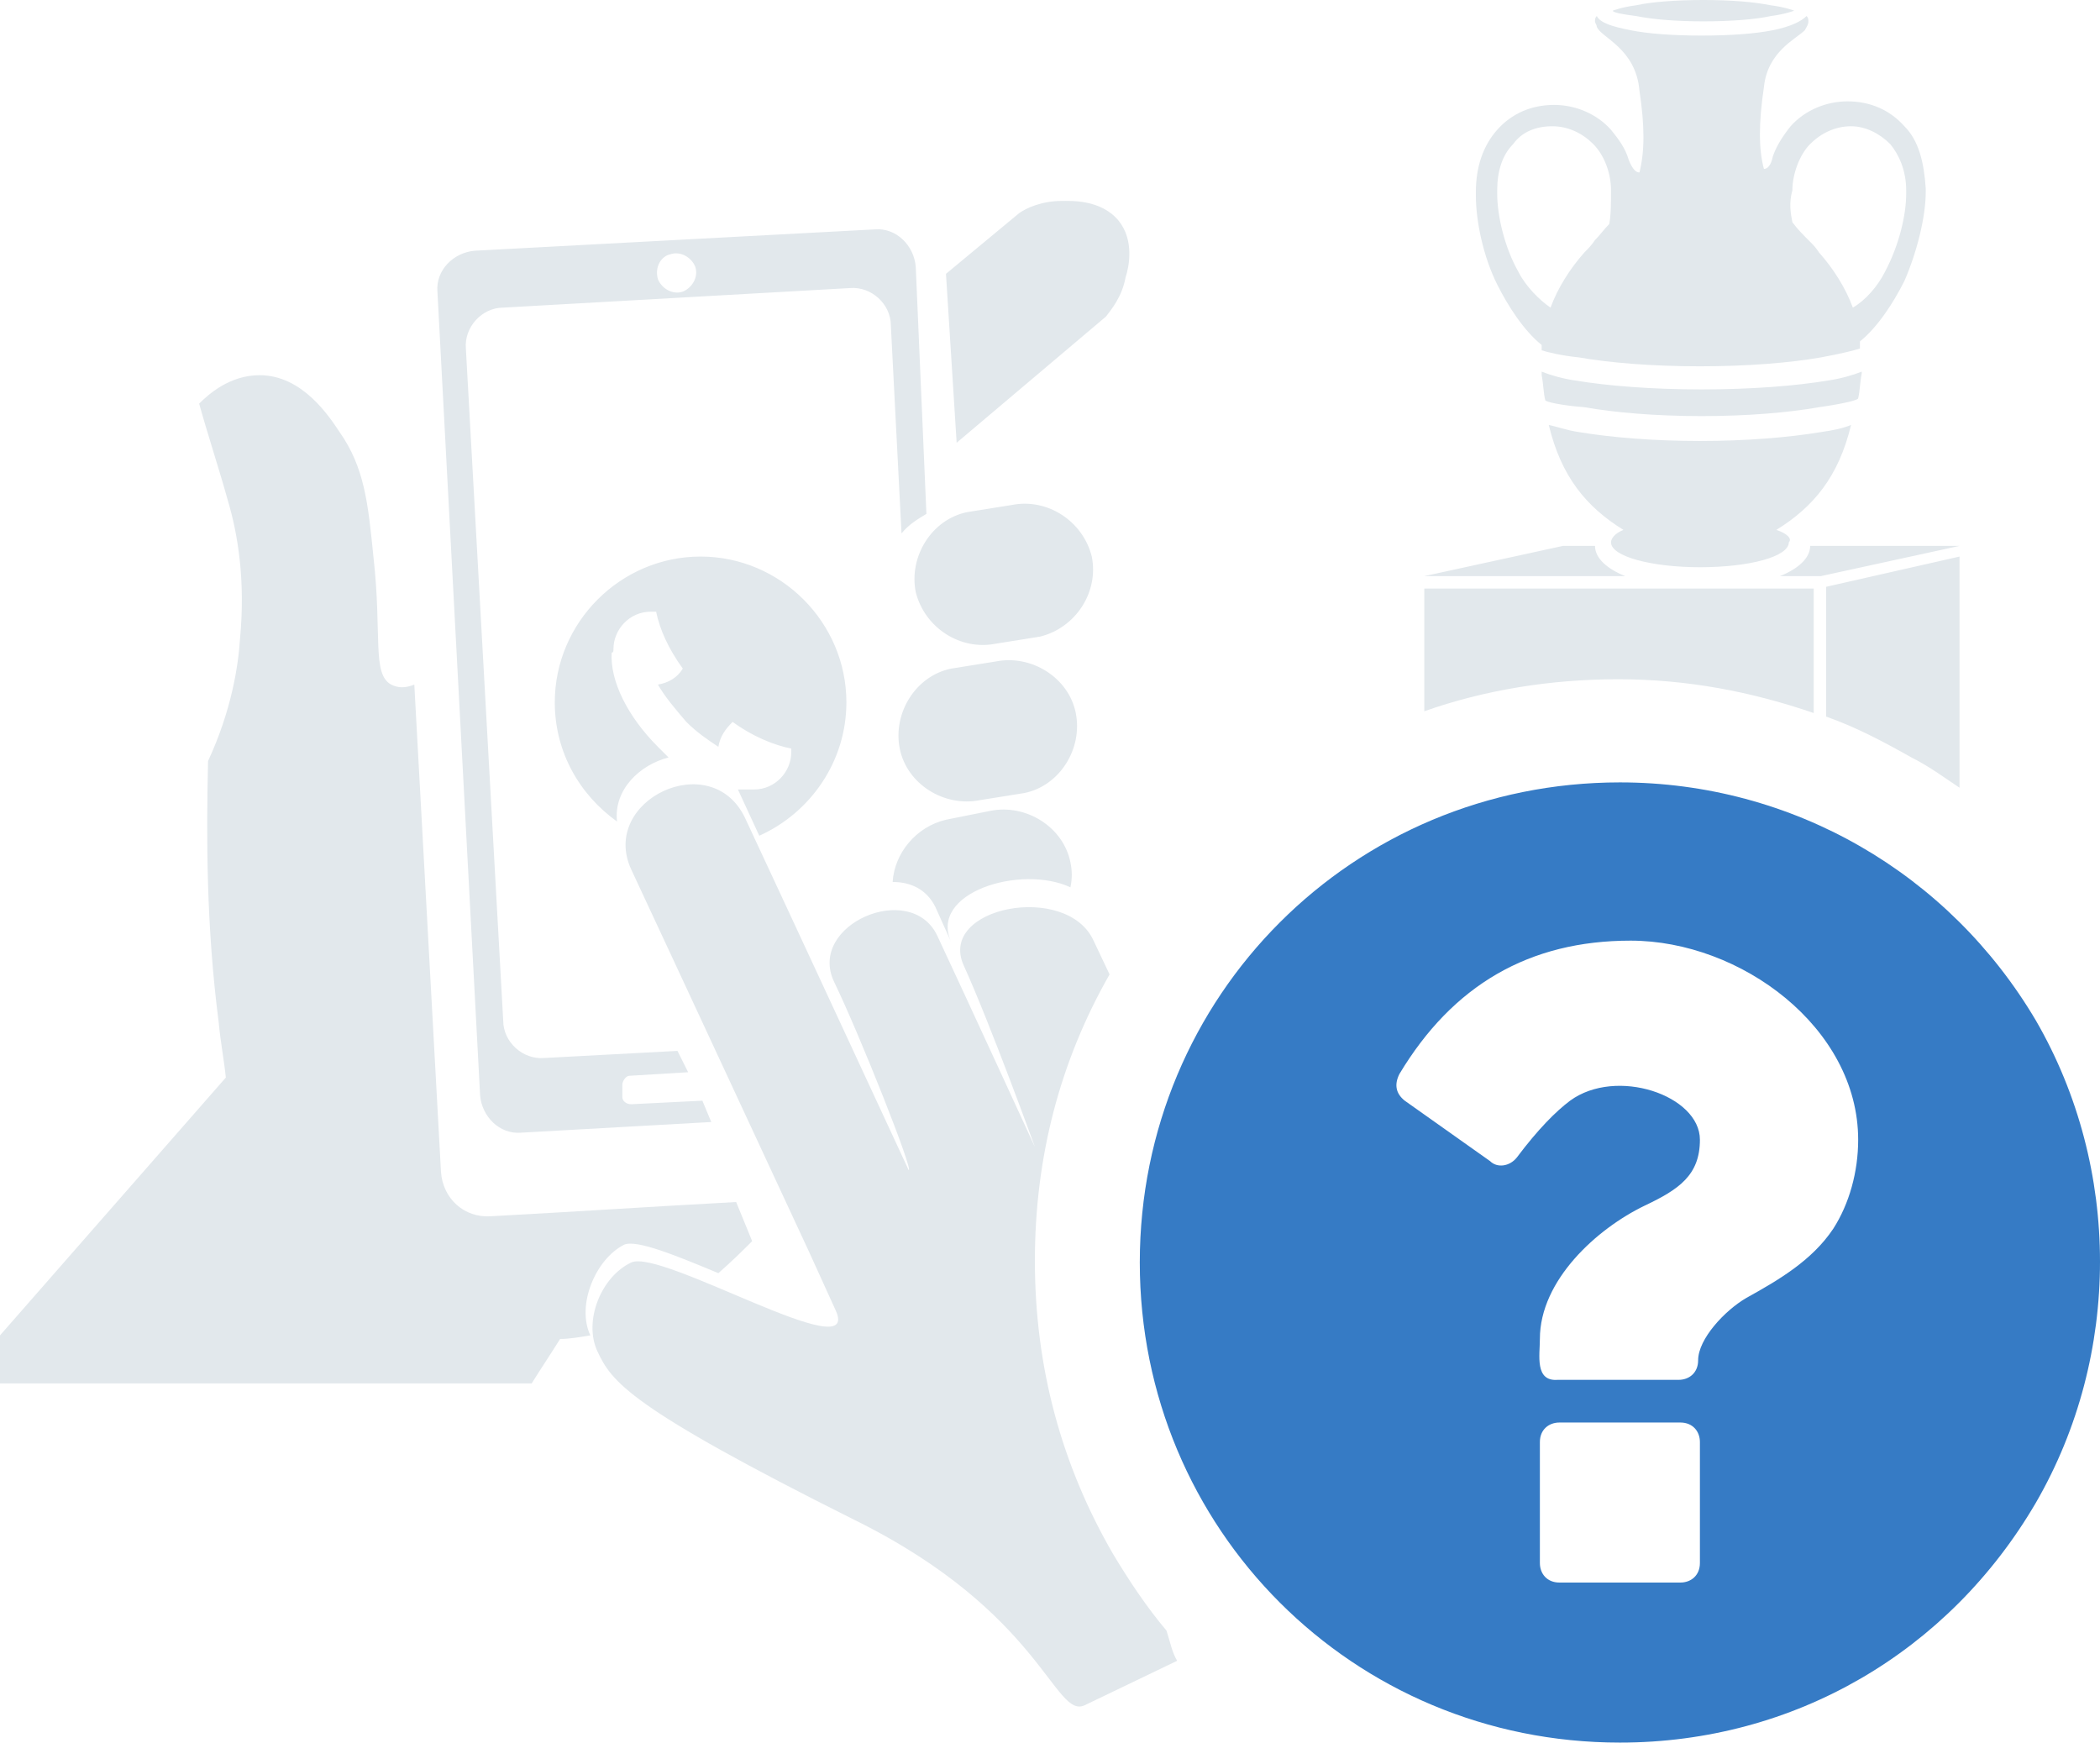 <!-- Generator: Adobe Illustrator 21.0.0, SVG Export Plug-In  -->
<svg version="1.1"
	 xmlns="http://www.w3.org/2000/svg" xmlns:xlink="http://www.w3.org/1999/xlink" xmlns:a="http://ns.adobe.com/AdobeSVGViewerExtensions/3.0/"
	 x="0px" y="0px" width="118.1px" height="98px" viewBox="0 0 118.1 98" style="enable-background:new 0 0 118.1 98;"
	 xml:space="preserve">
<style type="text/css">
	.st0{fill-rule:evenodd;clip-rule:evenodd;fill:#E2E8EC;}
	.st1{fill-rule:evenodd;clip-rule:evenodd;fill:#367BC5;}
</style>
<path class="st0" d="M80.1,32.4L80.1,32.4l7.8-1.7h1.8c0,0.7,0.7,1.3,1.7,1.7H80.1L80.1,32.4z M37.7,14.3c0.6-0.2,1.2,0.2,1.4,0.7
	c0.2,0.6-0.2,1.2-0.7,1.4c-0.6,0.2-1.2-0.2-1.4-0.7C36.8,15,37.2,14.4,37.7,14.3L37.7,14.3z M35.5,48.9C33.7,45,40,42,41.9,46
	c1.5,3.2,9.2,19.8,9.2,19.8c0.3,0.1-2.7-7.5-4.2-10.6c-1.5-3.2,4.3-5.7,5.8-2.6c1.5,3.2,5.5,11.9,5.5,11.9s-2.5-6.9-4-10.2
	c-1.5-3.3,5.8-4.7,7.3-1.4l0.9,1.9c-2.8,4.9-4.2,10.3-4.2,16.1c0,6,1.5,11.5,4.4,16.5c0.9,1.5,1.9,3,3,4.3c0.2,0.6,0.3,1.2,0.6,1.7
	L61,95.9c-1.7,0.8-2.4-5.2-12.9-10.4c-12.8-6.4-13.7-7.8-14.5-9.5c-0.8-1.7,0.2-4.2,1.9-5c1.7-0.8,13,6,11.5,2.7
	c-1.5-3.3-1.5-3.3-1.5-3.3S37,52.1,35.5,48.9L35.5,48.9z M53.2,15.4l4.1-3.4c0.4-0.3,1.3-0.7,2.4-0.7c0.5,0,2.2-0.1,3.2,1.1
	c0.9,1.1,0.6,2.6,0.4,3.2c-0.2,1.1-0.8,1.8-1.1,2.2l-8.4,7.1L53.2,15.4L53.2,15.4z M54.4,28.8l2.5-0.4c2-0.4,4,0.9,4.5,2.9
	c0.4,2-0.9,4-2.9,4.5L56,36.2c-2,0.4-4-0.9-4.5-2.9C51.1,31.3,52.4,29.2,54.4,28.8L54.4,28.8z M53.2,46.1c-1.7,0.4-2.9,1.9-3,3.5
	c1,0,1.9,0.4,2.4,1.4l0.9,2c-1.3-2.8,3.9-4.4,6.7-3.1c0.1-0.5,0.1-0.9,0-1.4c-0.4-2-2.5-3.3-4.5-2.9L53.2,46.1L53.2,46.1z
	 M53.5,37.6c-2,0.4-3.3,2.5-2.9,4.5c0.4,2,2.5,3.3,4.5,2.9l2.5-0.4c2-0.4,3.3-2.5,2.9-4.5c-0.4-2-2.5-3.3-4.5-2.9L53.5,37.6
	L53.5,37.6z M12.3,57.5c0.1,1.1,0.3,2.1,0.4,3.1C8.5,65.4,4.2,70.3,0,75.1v2.7h29.9c0.5-0.8,1.1-1.7,1.6-2.5c0.5,0,1.1-0.1,1.7-0.2
	l0,0c-0.8-1.7,0.3-4.3,1.9-5.1c0.7-0.3,2.9,0.6,5.3,1.6c0.8-0.7,1.4-1.3,1.9-1.8l-0.9-2.2c-5.5,0.3-8.3,0.5-13.8,0.8
	c-1.5,0.1-2.7-1-2.8-2.5l-1.5-27.4c-0.5,0.2-0.9,0.2-1.3,0c-1.1-0.6-0.5-2.8-1-7.2c-0.3-3-0.5-5-1.9-7c-0.6-0.9-2.1-3.2-4.5-3.2
	c-1.7,0-2.9,1.1-3.4,1.6c0.5,1.8,1.1,3.6,1.6,5.4c0.6,2,1,4.6,0.7,7.8c-0.1,1.6-0.5,4.1-1.8,6.9C11.6,47.1,11.6,52.1,12.3,57.5
	L12.3,57.5z M34.5,36.5c0-1.1,0.9-2.1,2.1-2.1c0.1,0,0.2,0,0.3,0c0.2,1,0.7,2.1,1.5,3.2c-0.3,0.5-0.8,0.8-1.4,0.9
	c0.4,0.7,1,1.4,1.6,2.1c0.6,0.6,1.2,1,1.8,1.4c0.1-0.6,0.4-1,0.8-1.4c1.1,0.8,2.3,1.3,3.3,1.5c0,0.1,0,0.1,0,0.2
	c0,1.1-0.9,2.1-2.1,2.1c-0.1,0-0.1,0-0.2,0c-0.2,0-0.4,0-0.7,0l1.2,2.6c2.9-1.3,4.9-4.2,4.9-7.5c0-4.5-3.7-8.2-8.2-8.2
	c-4.5,0-8.2,3.7-8.2,8.2c0,2.8,1.4,5.2,3.5,6.7c-0.2-1.8,1.3-3.2,2.9-3.6c-0.2-0.2-0.4-0.4-0.6-0.6c-1.7-1.7-2.7-3.7-2.6-5.3
	C34.5,36.7,34.5,36.6,34.5,36.5L34.5,36.5z M35.4,60.5l3.3-0.2l-0.6-1.2l-7.5,0.4c-1.2,0.1-2.3-0.9-2.3-2.1l-2.1-37.8
	c-0.1-1.2,0.9-2.3,2.1-2.3l19.5-1.1c1.2-0.1,2.3,0.9,2.3,2.1l0.6,11.7c0.4-0.5,0.9-0.8,1.4-1.1L51.5,15c-0.1-1.2-1.1-2.2-2.3-2.1
	l-22.5,1.2c-1.2,0.1-2.2,1.1-2.1,2.3L27,61.6c0.1,1.2,1.1,2.2,2.3,2.1L40,63.1l-0.5-1.2l-4,0.2c-0.3,0-0.5-0.2-0.5-0.4l0-0.7
	C35,60.8,35.2,60.5,35.4,60.5L35.4,60.5z M99.9,29.8c2.1-1.3,3.5-3,4.2-5.9c-0.5,0.2-1,0.3-1.7,0.4c-1.8,0.3-4.2,0.5-6.8,0.5
	c-2.6,0-5-0.2-6.8-0.5c-0.7-0.1-1.2-0.3-1.7-0.4c0.7,2.9,2.1,4.6,4.2,5.9c-0.5,0.2-0.7,0.5-0.7,0.7c0,0.8,2.3,1.4,5,1.4
	c2.8,0,5-0.6,5-1.4C100.8,30.3,100.5,30,99.9,29.8L99.9,29.8z M86.9,22.5c-0.1-0.4-0.1-0.9-0.2-1.4c0-0.1,0-0.1,0-0.2
	c0.5,0.2,1.2,0.4,1.9,0.5c1.8,0.3,4.3,0.5,7.1,0.5s5.3-0.2,7.1-0.5c0.7-0.1,1.4-0.3,1.9-0.5c0,0,0,0.1,0,0.1c-0.1,0.5-0.1,1-0.2,1.4
	h0c0,0,0,0,0,0c0,0.1-0.8,0.3-2.2,0.5c-1.7,0.3-4,0.5-6.6,0.5c-2.6,0-4.9-0.2-6.6-0.5C87.8,22.8,86.9,22.6,86.9,22.5
	C86.9,22.5,86.9,22.5,86.9,22.5L86.9,22.5L86.9,22.5z M86.7,19.7c0-0.1,0-0.2,0-0.3c-1-0.8-1.9-2.2-2.5-3.4c-0.8-1.6-1.2-3.6-1.2-5
	c0-0.1,0-0.1,0-0.2c0-1.4,0.4-2.6,1.2-3.5c0.8-0.9,1.9-1.4,3.2-1.4c1.2,0,2.4,0.5,3.2,1.4c0.4,0.5,0.8,1,1,1.7
	c0.2,0.5,0.4,0.7,0.6,0.7c0.3-1.2,0.3-2.6,0-4.6C92,2.7,90,2.1,89.8,1.5c0-0.1-0.1-0.2-0.1-0.3c0-0.1,0-0.2,0.1-0.3
	c0.2,0.4,0.9,0.6,1.9,0.8c1,0.2,2.4,0.3,4,0.3c1.6,0,3-0.1,4-0.3c1-0.2,1.6-0.5,1.9-0.8c0.1,0.1,0.1,0.2,0.1,0.3
	c0,0.2-0.1,0.3-0.2,0.5c-0.5,0.5-2.1,1.2-2.3,3.2c-0.3,2-0.3,3.5,0,4.6c0.2,0,0.4-0.2,0.5-0.7c0.2-0.6,0.6-1.2,1-1.7
	c0.8-0.9,2-1.4,3.2-1.4c1.3,0,2.4,0.5,3.2,1.4c0.8,0.8,1.1,2,1.2,3.5c0,0.1,0,0.1,0,0.2c0,1.4-0.5,3.4-1.2,5
	c-0.6,1.2-1.5,2.6-2.5,3.4c0,0.1,0,0.2,0,0.4c-0.3,0.1-1.1,0.3-2.2,0.5c-1.7,0.3-4.1,0.5-6.8,0.5c-2.7,0-5.1-0.2-6.8-0.5
	C87.8,20,87,19.8,86.7,19.7L86.7,19.7z M99.6,0.3c-1-0.2-2.3-0.3-3.8-0.3c-1.5,0-2.9,0.1-3.8,0.3c-0.8,0.1-1.3,0.3-1.3,0.3
	c0,0.1,0.5,0.2,1.3,0.3c1,0.2,2.3,0.3,3.8,0.3c1.5,0,2.9-0.1,3.8-0.3c0.8-0.1,1.3-0.3,1.3-0.3C100.9,0.6,100.4,0.4,99.6,0.3
	L99.6,0.3z M87.2,17.3c0.4-1.1,1.1-2.2,1.9-3.1c0.2-0.2,0.4-0.4,0.6-0.7c0.3-0.3,0.5-0.6,0.8-0.9c0.1-0.5,0.1-1.2,0.1-1.9
	c0-1-0.4-2-1-2.6c-0.6-0.6-1.4-1-2.3-1c-0.9,0-1.7,0.3-2.2,1c-0.6,0.6-0.9,1.5-0.9,2.6c0,0.1,0,0.1,0,0.2c0,1.2,0.4,3,1.2,4.4
	C85.8,16.1,86.6,16.9,87.2,17.3L87.2,17.3z M100.8,12.5c0.3,0.4,0.6,0.7,1,1.1c0.2,0.2,0.3,0.3,0.5,0.6c0.8,0.9,1.5,2,1.9,3.1
	c0.7-0.4,1.4-1.2,1.8-2c0.8-1.5,1.2-3.2,1.2-4.4c0-0.1,0-0.1,0-0.2c0-1.1-0.4-2-0.9-2.6c-0.6-0.6-1.4-1-2.2-1c-0.9,0-1.7,0.4-2.3,1
	c-0.6,0.6-1,1.7-1,2.6C100.6,11.4,100.7,12,100.8,12.5L100.8,12.5z M80.1,33.1h21.9v7c-3.5-1.2-7.1-1.9-11-1.9
	c-3.8,0-7.5,0.6-10.9,1.8V33.1L80.1,33.1z M102.7,33l7.5-1.7v13c-0.9-0.6-1.7-1.2-2.7-1.7c-1.6-0.9-3.1-1.7-4.8-2.3V33L102.7,33z
	 M100.1,32.4c1-0.4,1.7-1,1.7-1.7h8.4l-7.8,1.7H100.1z"/>
<path class="st1" d="M91.1,44c-15,0-27,12-27,27c0,15,12,27,27,27c9.8,0,18.5-5.1,23.4-13.5c4.8-8.3,4.8-18.8,0-27.1
	C109.6,49.1,100.8,44,91.1,44L91.1,44z M86.6,81.1c0-0.7,0.5-1.1,1.1-1.1h6.8c0.7,0,1.1,0.5,1.1,1.1v6.8c0,0.7-0.5,1.1-1.1,1.1h-6.8
	c-0.7,0-1.1-0.5-1.1-1.1V81.1L86.6,81.1z M86.6,75.3c0-3.3,3.2-6.2,5.9-7.5c1.9-0.9,3.1-1.7,3.1-3.7c0-2.5-4.7-4.1-7.3-2.2
	c-0.8,0.6-1.8,1.6-3,3.2c-0.4,0.5-1.1,0.6-1.5,0.2L79,61.9c-0.5-0.4-0.6-0.9-0.3-1.5c3-5,7.3-7.5,13-7.5c6.2,0,12.8,4.9,12.8,11.2
	c0,1.8-0.5,3.6-1.4,5c-1.2,1.8-3.1,2.9-4.9,3.9c-1.2,0.7-2.7,2.3-2.7,3.5c0,0.7-0.5,1.1-1.1,1.1h-6.8C86.3,77.7,86.6,76.2,86.6,75.3
	z"/>
</svg>
